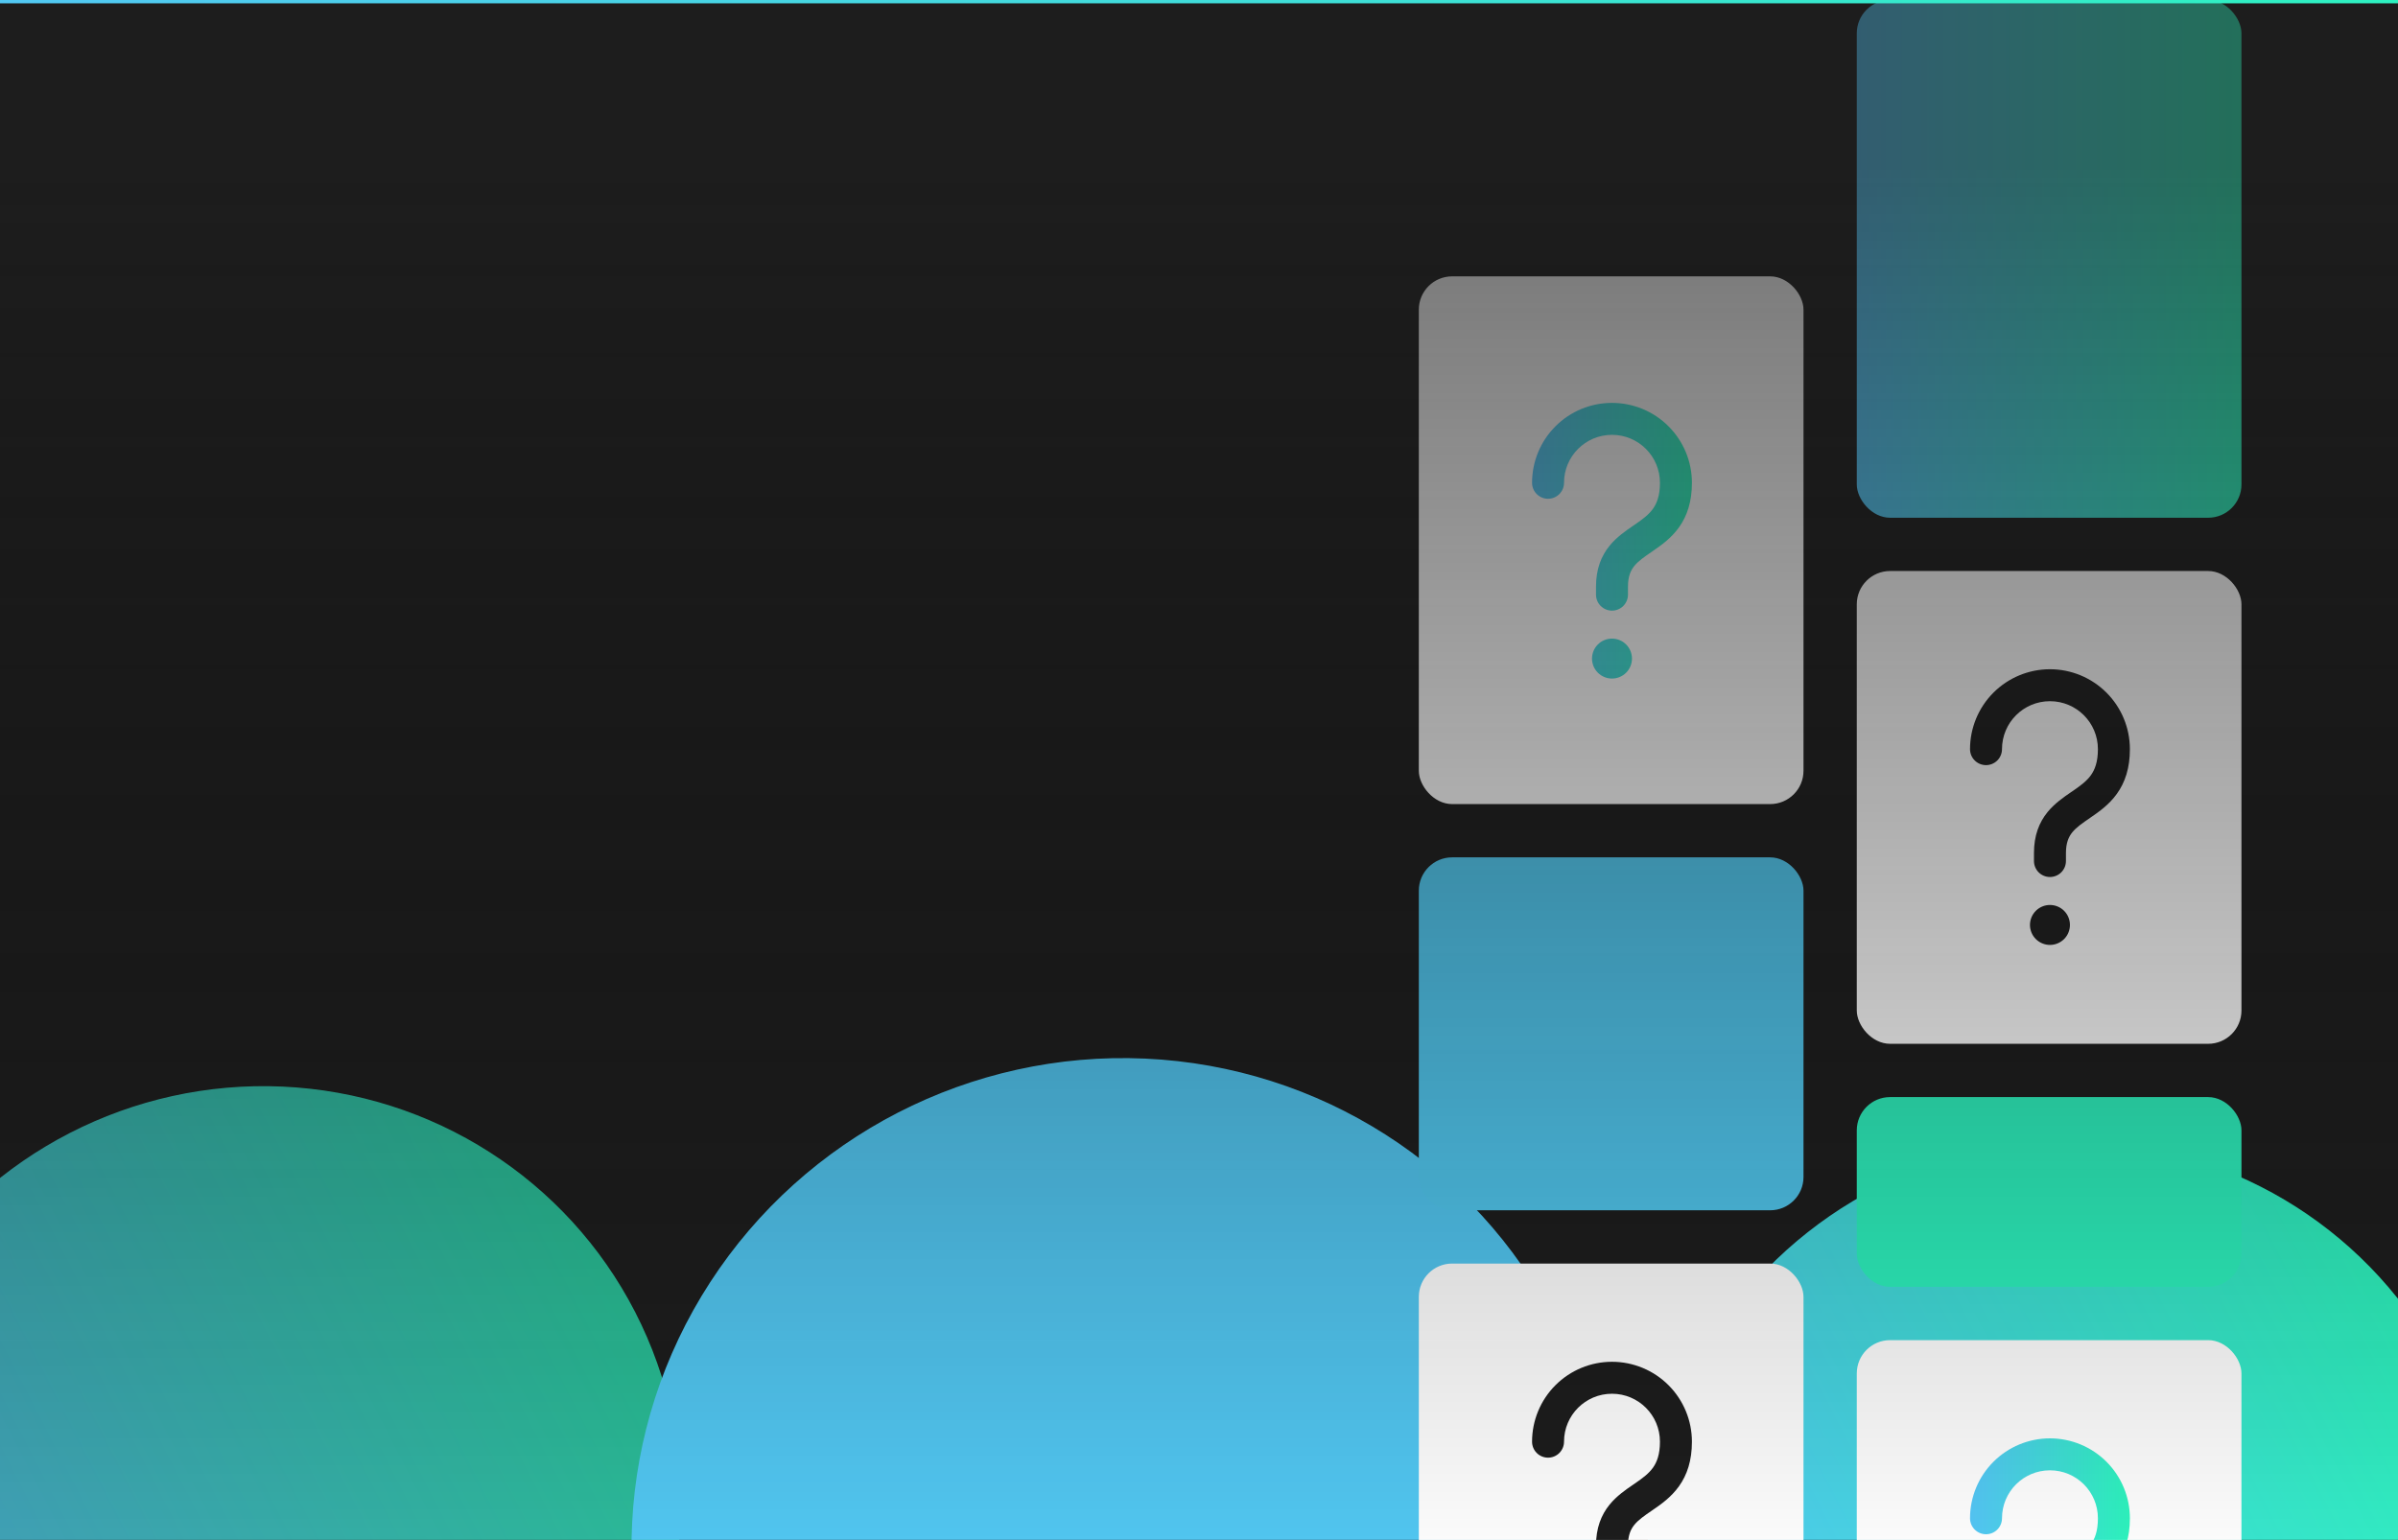<svg width="1440" height="925" viewBox="0 0 1440 925" fill="none" xmlns="http://www.w3.org/2000/svg">
<g clip-path="url(#clip0_80_212)">
<rect width="1440" height="925" fill="#1D1D1D"/>
<g filter="url(#filter0_f_80_212)">
<ellipse cx="156.538" cy="903.67" rx="252.822" ry="250.816" transform="rotate(-27.214 156.538 903.67)" fill="url(#paint0_linear_80_212)" fill-opacity="0.75"/>
</g>
<g filter="url(#filter1_f_80_212)">
<ellipse cx="672.484" cy="927.477" rx="293.735" ry="291.404" transform="rotate(-27.214 672.484 927.477)" fill="#52C8F3"/>
</g>
<g filter="url(#filter2_f_80_212)">
<ellipse cx="1241.54" cy="936.67" rx="252.822" ry="250.816" transform="rotate(-27.214 1241.54 936.67)" fill="url(#paint1_linear_80_212)"/>
</g>
<rect x="1115" width="231" height="311" rx="20" fill="url(#paint2_linear_80_212)"/>
<rect x="852" y="166" width="231" height="317" rx="20" fill="white"/>
<path d="M968 242C955.27 242 943.061 247.057 934.059 256.059C925.057 265.061 920 277.27 920 290C920 292.546 921.011 294.988 922.812 296.788C924.612 298.589 927.054 299.6 929.6 299.6C932.146 299.6 934.588 298.589 936.388 296.788C938.189 294.988 939.2 292.546 939.2 290C939.2 274.083 952.083 261.2 968 261.2C983.917 261.2 996.8 274.083 996.8 290C996.8 297.834 994.89 302.422 992.595 305.638C990.08 309.142 986.595 311.763 981.766 315.094L980.653 315.843C976.362 318.781 970.832 322.554 966.55 327.814C961.491 334.035 958.4 341.898 958.4 352.4V357.2C958.4 359.746 959.411 362.188 961.212 363.988C963.012 365.789 965.454 366.8 968 366.8C970.546 366.8 972.988 365.789 974.788 363.988C976.589 362.188 977.6 359.746 977.6 357.2V352.4C977.6 346.102 979.309 342.57 981.44 339.93C983.907 336.915 987.229 334.63 992.134 331.261L992.643 330.906C997.405 327.642 1003.52 323.36 1008.2 316.813C1013.12 309.978 1016 301.357 1016 290C1016 277.27 1010.94 265.061 1001.94 256.059C992.939 247.057 980.73 242 968 242ZM968 407.6C971.183 407.6 974.235 406.336 976.485 404.085C978.736 401.835 980 398.783 980 395.6C980 392.417 978.736 389.365 976.485 387.115C974.235 384.864 971.183 383.6 968 383.6C964.817 383.6 961.765 384.864 959.515 387.115C957.264 389.365 956 392.417 956 395.6C956 398.783 957.264 401.835 959.515 404.085C961.765 406.336 964.817 407.6 968 407.6Z" fill="url(#paint3_linear_80_212)"/>
<rect x="852" y="759" width="231" height="284" rx="20" fill="white"/>
<path d="M968 818C955.27 818 943.061 823.057 934.059 832.059C925.057 841.061 920 853.27 920 866C920 868.546 921.011 870.988 922.812 872.788C924.612 874.589 927.054 875.6 929.6 875.6C932.146 875.6 934.588 874.589 936.388 872.788C938.189 870.988 939.2 868.546 939.2 866C939.2 850.083 952.083 837.2 968 837.2C983.917 837.2 996.8 850.083 996.8 866C996.8 873.834 994.89 878.422 992.595 881.638C990.08 885.142 986.595 887.763 981.766 891.094L980.653 891.843C976.362 894.781 970.832 898.554 966.55 903.814C961.491 910.035 958.4 917.898 958.4 928.4V933.2C958.4 935.746 959.411 938.188 961.212 939.988C963.012 941.789 965.454 942.8 968 942.8C970.546 942.8 972.988 941.789 974.788 939.988C976.589 938.188 977.6 935.746 977.6 933.2V928.4C977.6 922.102 979.309 918.57 981.44 915.93C983.907 912.915 987.229 910.63 992.134 907.261L992.643 906.906C997.405 903.642 1003.52 899.36 1008.2 892.813C1013.12 885.978 1016 877.357 1016 866C1016 853.27 1010.94 841.061 1001.94 832.059C992.939 823.057 980.73 818 968 818ZM968 983.6C971.183 983.6 974.235 982.336 976.485 980.085C978.736 977.835 980 974.783 980 971.6C980 968.417 978.736 965.365 976.485 963.115C974.235 960.864 971.183 959.6 968 959.6C964.817 959.6 961.765 960.864 959.515 963.115C957.264 965.365 956 968.417 956 971.6C956 974.783 957.264 977.835 959.515 980.085C961.765 982.336 964.817 983.6 968 983.6Z" fill="#1D1D1D"/>
<rect x="1115" y="343" width="231" height="284" rx="20" fill="white"/>
<path d="M1231 402C1218.27 402 1206.06 407.057 1197.06 416.059C1188.06 425.061 1183 437.27 1183 450C1183 452.546 1184.01 454.988 1185.81 456.788C1187.61 458.589 1190.05 459.6 1192.6 459.6C1195.15 459.6 1197.59 458.589 1199.39 456.788C1201.19 454.988 1202.2 452.546 1202.2 450C1202.2 434.083 1215.08 421.2 1231 421.2C1246.92 421.2 1259.8 434.083 1259.8 450C1259.8 457.834 1257.89 462.422 1255.6 465.638C1253.08 469.142 1249.6 471.763 1244.77 475.094L1243.65 475.843C1239.36 478.781 1233.83 482.554 1229.55 487.814C1224.49 494.035 1221.4 501.898 1221.4 512.4V517.2C1221.4 519.746 1222.41 522.188 1224.21 523.988C1226.01 525.789 1228.45 526.8 1231 526.8C1233.55 526.8 1235.99 525.789 1237.79 523.988C1239.59 522.188 1240.6 519.746 1240.6 517.2V512.4C1240.6 506.102 1242.31 502.57 1244.44 499.93C1246.91 496.915 1250.23 494.63 1255.13 491.261L1255.64 490.906C1260.4 487.642 1266.52 483.36 1271.2 476.813C1276.12 469.978 1279 461.357 1279 450C1279 437.27 1273.94 425.061 1264.94 416.059C1255.94 407.057 1243.73 402 1231 402ZM1231 567.6C1234.18 567.6 1237.23 566.336 1239.49 564.085C1241.74 561.835 1243 558.783 1243 555.6C1243 552.417 1241.74 549.365 1239.49 547.115C1237.23 544.864 1234.18 543.6 1231 543.6C1227.82 543.6 1224.77 544.864 1222.51 547.115C1220.26 549.365 1219 552.417 1219 555.6C1219 558.783 1220.26 561.835 1222.51 564.085C1224.77 566.336 1227.82 567.6 1231 567.6Z" fill="#1D1D1D"/>
<rect x="1115" y="805" width="231" height="284" rx="20" fill="white"/>
<path d="M1231 864C1218.27 864 1206.06 869.057 1197.06 878.059C1188.06 887.061 1183 899.27 1183 912C1183 914.546 1184.01 916.988 1185.81 918.788C1187.61 920.589 1190.05 921.6 1192.6 921.6C1195.15 921.6 1197.59 920.589 1199.39 918.788C1201.19 916.988 1202.2 914.546 1202.2 912C1202.2 896.083 1215.08 883.2 1231 883.2C1246.92 883.2 1259.8 896.083 1259.8 912C1259.8 919.834 1257.89 924.422 1255.6 927.638C1253.08 931.142 1249.6 933.763 1244.77 937.094L1243.65 937.843C1239.36 940.781 1233.83 944.554 1229.55 949.814C1224.49 956.035 1221.4 963.898 1221.4 974.4V979.2C1221.4 981.746 1222.41 984.188 1224.21 985.988C1226.01 987.789 1228.45 988.8 1231 988.8C1233.55 988.8 1235.99 987.789 1237.79 985.988C1239.59 984.188 1240.6 981.746 1240.6 979.2V974.4C1240.6 968.102 1242.31 964.57 1244.44 961.93C1246.91 958.915 1250.23 956.63 1255.13 953.261L1255.64 952.906C1260.4 949.642 1266.52 945.36 1271.2 938.813C1276.12 931.978 1279 923.357 1279 912C1279 899.27 1273.94 887.061 1264.94 878.059C1255.94 869.057 1243.73 864 1231 864ZM1231 1029.6C1234.18 1029.6 1237.23 1028.34 1239.49 1026.09C1241.74 1023.83 1243 1020.78 1243 1017.6C1243 1014.42 1241.74 1011.37 1239.49 1009.11C1237.23 1006.86 1234.18 1005.6 1231 1005.6C1227.82 1005.6 1224.77 1006.86 1222.51 1009.11C1220.26 1011.37 1219 1014.42 1219 1017.6C1219 1020.78 1220.26 1023.83 1222.51 1026.09C1224.77 1028.34 1227.82 1029.6 1231 1029.6Z" fill="url(#paint4_linear_80_212)"/>
<rect x="852" y="515" width="231" height="212" rx="20" fill="#51C9F1"/>
<rect x="1115" y="659" width="231" height="114" rx="20" fill="#2DF3BF"/>
<rect x="-1" width="1455" height="947" fill="url(#paint5_linear_80_212)" fill-opacity="0.62"/>
<line x1="2.62268e-07" y1="-1" x2="1441" y2="-1" stroke="url(#paint6_linear_80_212)" stroke-width="6"/>
</g>
<defs>
<filter id="filter0_f_80_212" x="-370.62" y="377.681" width="1054.32" height="1051.98" filterUnits="userSpaceOnUse" color-interpolation-filters="sRGB">
<feFlood flood-opacity="0" result="BackgroundImageFix"/>
<feBlend mode="normal" in="SourceGraphic" in2="BackgroundImageFix" result="shape"/>
<feGaussianBlur stdDeviation="137.35" result="effect1_foregroundBlur_80_212"/>
</filter>
<filter id="filter1_f_80_212" x="104.472" y="360.823" width="1136.02" height="1133.31" filterUnits="userSpaceOnUse" color-interpolation-filters="sRGB">
<feFlood flood-opacity="0" result="BackgroundImageFix"/>
<feBlend mode="normal" in="SourceGraphic" in2="BackgroundImageFix" result="shape"/>
<feGaussianBlur stdDeviation="137.35" result="effect1_foregroundBlur_80_212"/>
</filter>
<filter id="filter2_f_80_212" x="714.38" y="410.681" width="1054.32" height="1051.98" filterUnits="userSpaceOnUse" color-interpolation-filters="sRGB">
<feFlood flood-opacity="0" result="BackgroundImageFix"/>
<feBlend mode="normal" in="SourceGraphic" in2="BackgroundImageFix" result="shape"/>
<feGaussianBlur stdDeviation="137.35" result="effect1_foregroundBlur_80_212"/>
</filter>
<linearGradient id="paint0_linear_80_212" x1="-96.284" y1="900.663" x2="445.551" y2="900.663" gradientUnits="userSpaceOnUse">
<stop stop-color="#55C6F7"/>
<stop offset="1" stop-color="#2AF8BA"/>
</linearGradient>
<linearGradient id="paint1_linear_80_212" x1="988.716" y1="933.663" x2="1530.55" y2="933.663" gradientUnits="userSpaceOnUse">
<stop stop-color="#55C6F7"/>
<stop offset="1" stop-color="#2AF8BA"/>
</linearGradient>
<linearGradient id="paint2_linear_80_212" x1="1115" y1="153.636" x2="1362.53" y2="153.636" gradientUnits="userSpaceOnUse">
<stop stop-color="#55C6F7"/>
<stop offset="1" stop-color="#2AF8BA"/>
</linearGradient>
<linearGradient id="paint3_linear_80_212" x1="920" y1="323.807" x2="1022.87" y2="323.807" gradientUnits="userSpaceOnUse">
<stop stop-color="#55C6F7"/>
<stop offset="1" stop-color="#2AF8BA"/>
</linearGradient>
<linearGradient id="paint4_linear_80_212" x1="1183" y1="945.807" x2="1285.87" y2="945.807" gradientUnits="userSpaceOnUse">
<stop stop-color="#55C6F7"/>
<stop offset="1" stop-color="#2AF8BA"/>
</linearGradient>
<linearGradient id="paint5_linear_80_212" x1="726.5" y1="0" x2="726.5" y2="947" gradientUnits="userSpaceOnUse">
<stop offset="0.104" stop-color="#1D1D1D"/>
<stop offset="1" stop-opacity="0"/>
</linearGradient>
<linearGradient id="paint6_linear_80_212" x1="0" y1="2" x2="1441" y2="2" gradientUnits="userSpaceOnUse">
<stop stop-color="#52C8F3"/>
<stop offset="1" stop-color="#2EF1C1"/>
</linearGradient>
<clipPath id="clip0_80_212">
<rect width="1440" height="925" fill="white"/>
</clipPath>
</defs>
</svg>
